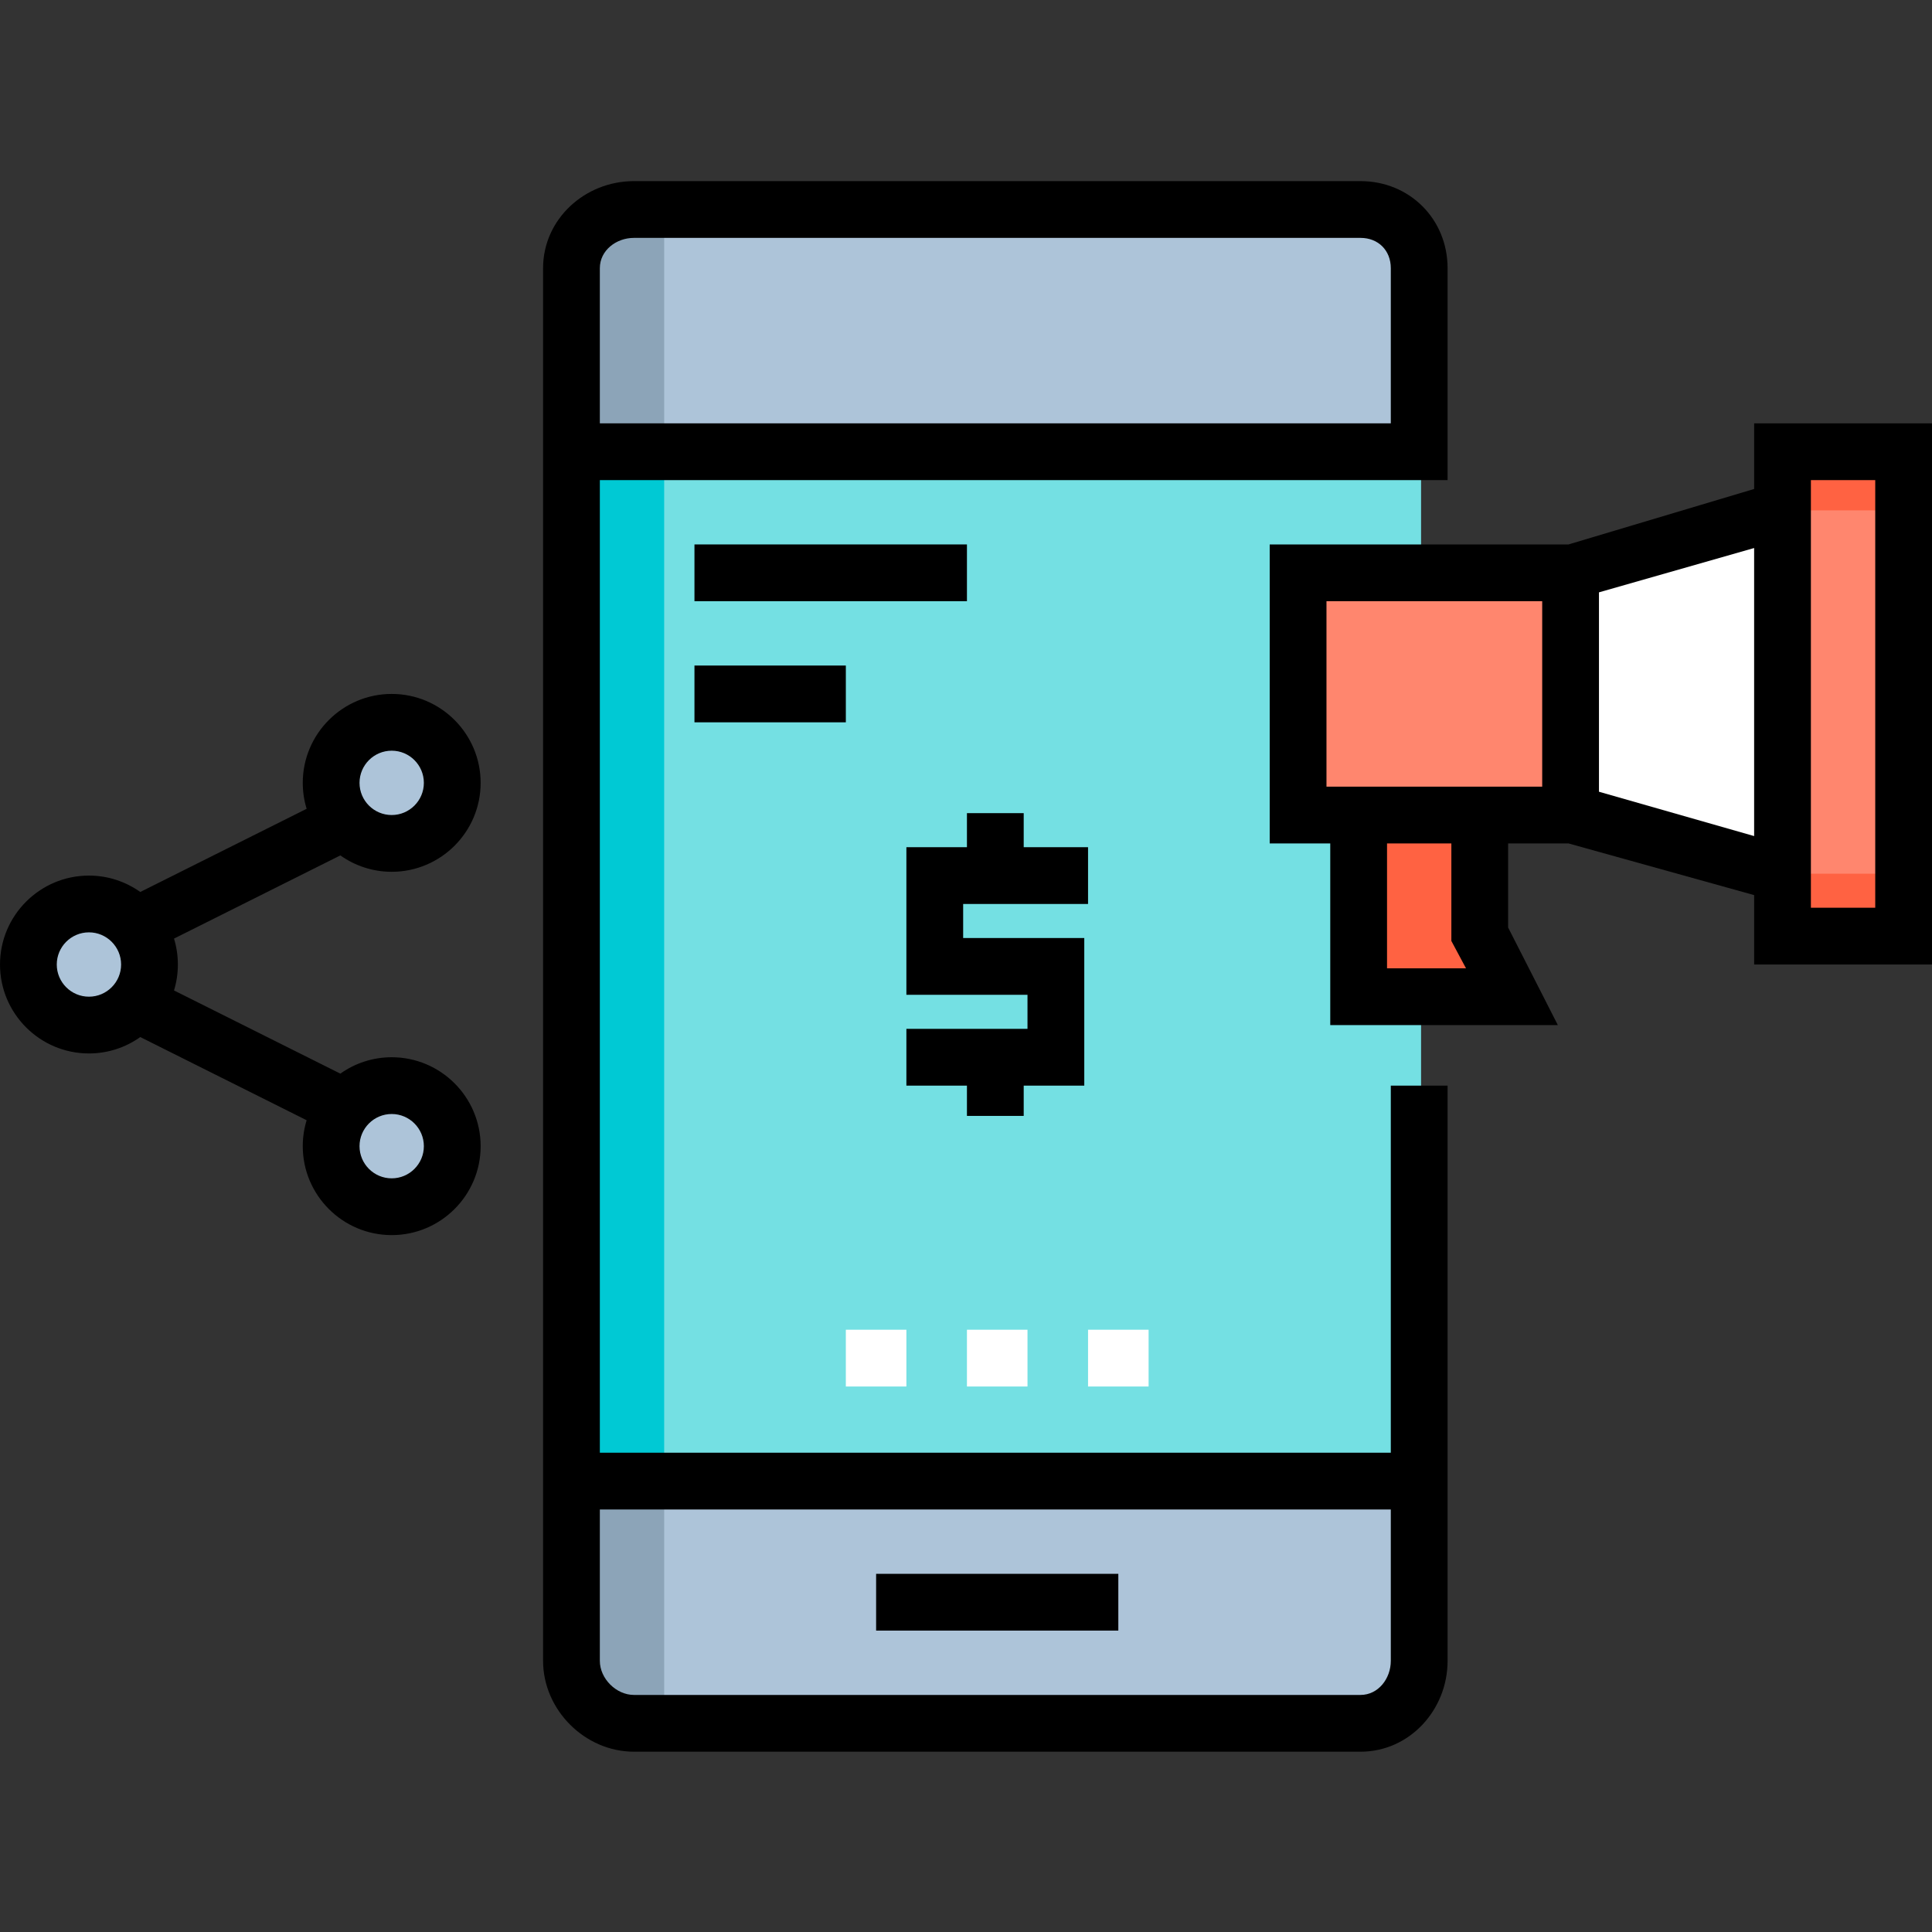 <svg height="512pt" viewBox="0 -48 512 512" width="512pt" xmlns="http://www.w3.org/2000/svg"><rect x="0" y="-48" width="512" height="512" fill="#333333" stroke="none"/><path d="m376.602 71.207h-224.656v-48.141c0-8.863 7.184-16.047 16.047-16.047h192.562c8.863 0 16.047 7.184 16.047 16.047zm0 0" fill="#adc4d9"/><path d="m151.945 344.008h224.656v48.141c0 8.863-7.184 16.047-16.047 16.047h-192.562c-8.863 0-16.047-7.184-16.047-16.047zm0 0" fill="#adc4d9"/><path d="m151.945 71.207h224.656v272.801h-224.656zm0 0" fill="#74e0e3"/><path d="m176.016 408.195v-64.188h-24.07v48.141c0 8.867 7.18 16.047 16.047 16.047zm0 0" fill="#8ca4b8"/><path d="m176.016 7.02v64.188h-24.07v-48.141c0-8.863 7.18-16.047 16.047-16.047zm0 0" fill="#8ca4b8"/><path d="m151.945 71.207h24.07v272.801h-24.07zm0 0" fill="#00c9d4"/><path d="m224.156 304.391h16.047v15.047h-16.047zm0 0" fill="#fff"/><path d="m256.25 304.391h16.047v15.047h-16.047zm0 0" fill="#fff"/><path d="m288.344 304.391h16.047v15.047h-16.047zm0 0" fill="#fff"/><g fill="#adc4d9"><path d="m119.852 159.469c0 8.859-7.184 16.047-16.047 16.047-8.863 0-16.047-7.188-16.047-16.047 0-8.863 7.184-16.047 16.047-16.047 8.863 0 16.047 7.184 16.047 16.047zm0 0"/><path d="m119.852 255.75c0 8.863-7.184 16.047-16.047 16.047-8.863 0-16.047-7.184-16.047-16.047s7.184-16.047 16.047-16.047c8.863 0 16.047 7.184 16.047 16.047zm0 0"/><path d="m39.617 207.609c0 8.863-7.188 16.047-16.047 16.047-8.863 0-16.047-7.184-16.047-16.047s7.184-16.047 16.047-16.047c8.859 0 16.047 7.184 16.047 16.047zm0 0"/></g><path d="m392.648 167.492v32.094l8.027 16.047h-40.121v-48.141" fill="#ff6242"/><path d="m472.887 183.539-56.164-16.047h-72.215v-64.191h72.215l56.164-16.047zm0 0" fill="#ff866e"/><path d="m416.723 103.301 56.164-16.047v96.285l-56.164-16.047" fill="#fff"/><path d="m472.887 71.207h32.094v128.379h-32.094zm0 0" fill="#ff866e"/><path d="m472.887 183.539h32.094v16.047h-32.094zm0 0" fill="#ff6242"/><path d="m472.887 71.207h32.094v16.047h-32.094zm0 0" fill="#ff6242"/><path d="m184.039 96.281h72.211v15.043h-72.211zm0 0"/><path d="m184.039 128.375h40.117v15.047h-40.117zm0 0"/><path d="m232.18 369.082h64.188v15.043h-64.188zm0 0"/><path d="m368.578 336.988h-209.613v-257.758h224.66v-56.164c0-12.996-10.074-23.066-23.07-23.066h-192.562c-12.996 0-24.07 10.07-24.07 23.066v369.082c0 12.996 11.074 24.07 24.07 24.07h192.562c12.996 0 23.07-11.074 23.07-24.07v-152.445h-15.047zm-209.613-313.922c0-4.699 4.328-8.023 9.027-8.023h192.562c4.703 0 8.023 3.324 8.023 8.023v41.121h-209.613zm209.613 369.082c0 4.699-3.32 9.027-8.023 9.027h-192.562c-4.699 0-9.027-4.328-9.027-9.027v-40.117h209.613zm0 0"/><path d="m288.344 191.562v-15.047h-17.051v-9.023h-15.043v9.023h-16.047v39.117h32.094v9.023h-32.094v15.047h16.047v8.023h15.043v-8.023h16.051v-39.117h-32.098v-9.023zm0 0"/><path d="m103.805 183.035c12.996 0 23.57-10.57 23.57-23.566s-10.574-23.57-23.57-23.57c-12.996 0-23.57 10.574-23.57 23.57 0 2.387.359 4.695 1.027 6.871l-44.086 22.043c-3.848-2.73-8.539-4.344-13.605-4.344-12.996 0-23.57 10.574-23.57 23.57s10.574 23.566 23.57 23.566c5.066 0 9.758-1.609 13.605-4.344l44.086 22.043c-.668 2.176-1.027 4.484-1.027 6.875 0 12.996 10.574 23.566 23.57 23.566 12.996 0 23.57-10.57 23.57-23.566s-10.574-23.57-23.57-23.57c-5.066 0-9.762 1.613-13.609 4.344l-44.082-22.043c.664-2.176 1.023-4.48 1.023-6.871s-.359-4.699-1.023-6.875l44.082-22.043c3.848 2.73 8.543 4.344 13.609 4.344zm0-32.094c4.699 0 8.523 3.824 8.523 8.527 0 4.699-3.824 8.523-8.523 8.523-4.703 0-8.527-3.824-8.527-8.523 0-4.703 3.824-8.527 8.527-8.527zm-80.234 65.191c-4.703 0-8.527-3.824-8.527-8.523s3.824-8.527 8.527-8.527c4.699 0 8.523 3.828 8.523 8.527s-3.824 8.523-8.523 8.523zm80.234 31.09c4.699 0 8.523 3.828 8.523 8.527s-3.824 8.523-8.523 8.523c-4.703 0-8.527-3.824-8.527-8.523s3.824-8.527 8.527-8.527zm0 0"/><path d="m464.863 64.188v17.395l-49.195 14.699h-79.184v79.234h16.047v48.141h60.312l-13.172-25.848v-22.293h15.996l49.195 13.695v18.398h47.137v-143.422zm-97.285 144.422v-33.094h17.047v25.844l3.879 7.25zm41.121-48.141h-57.168v-49.145h57.168zm56.164 13.098-41.121-11.75v-52.84l41.121-11.746zm32.094 18.996h-17.051v-113.332h17.051zm0 0"/></svg>